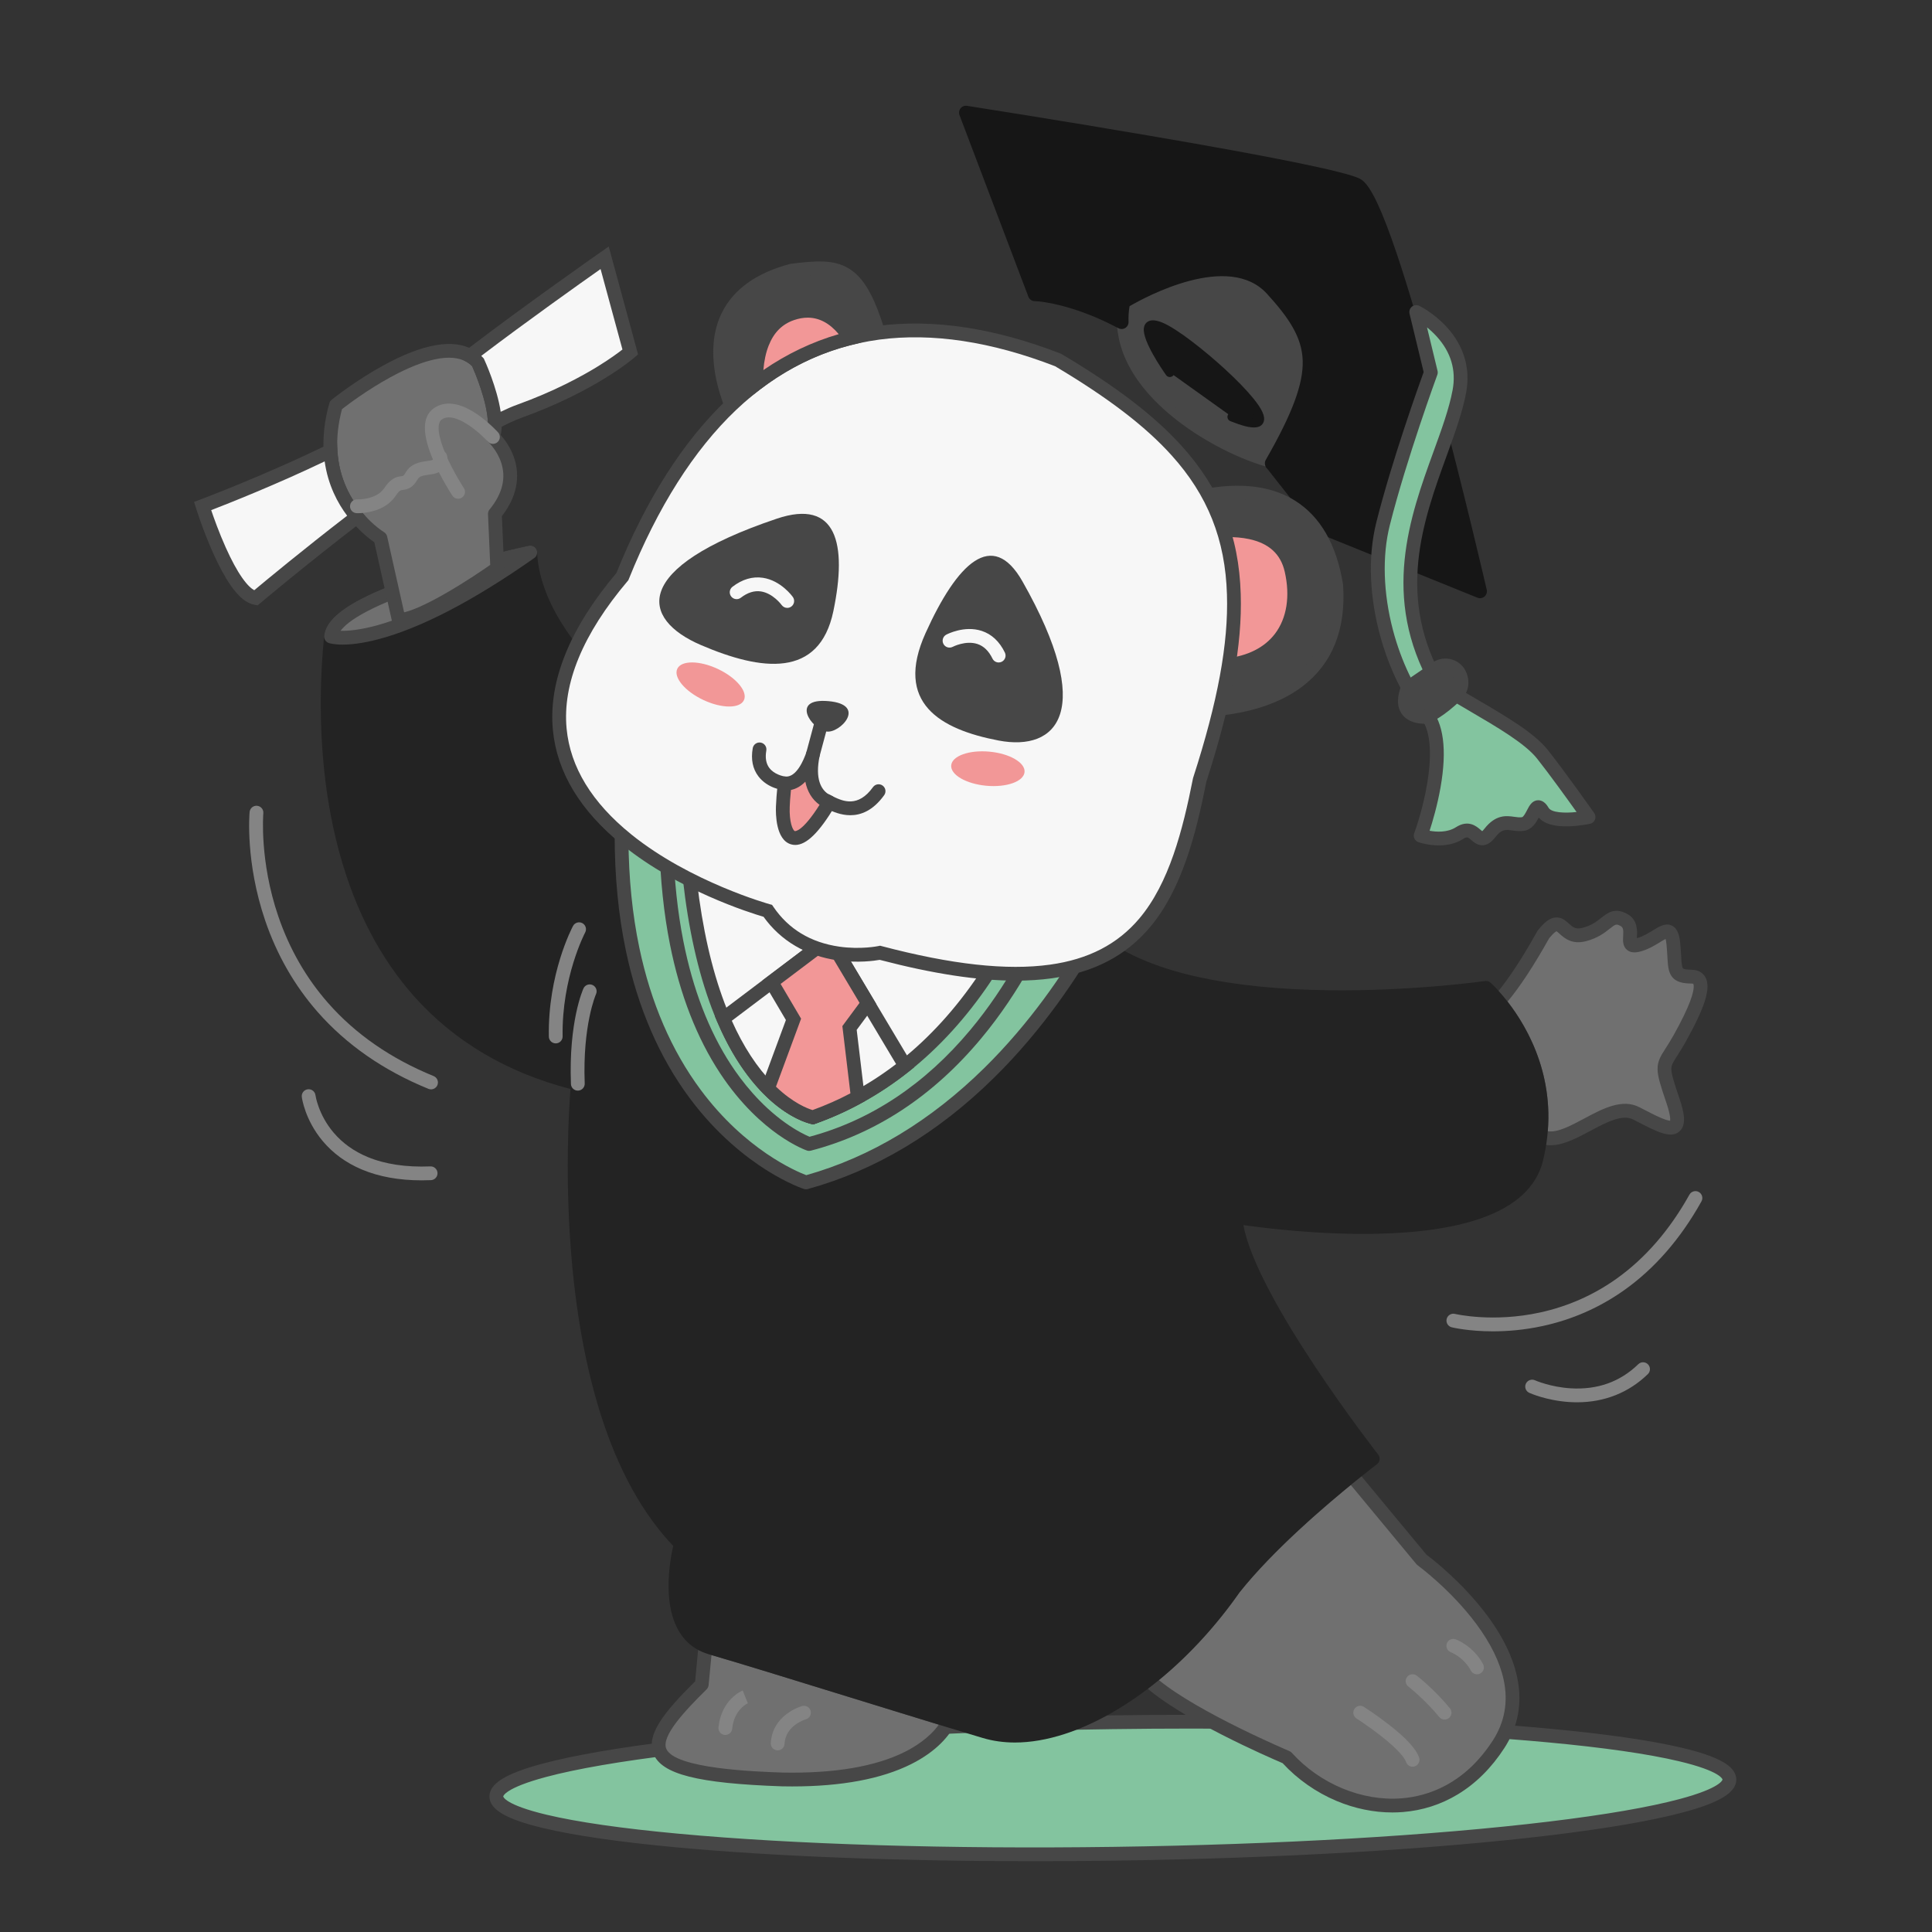 <svg xmlns="http://www.w3.org/2000/svg" width="3000" height="3000" fill="none" viewBox="0 0 3000 3000" id="happy-graduation"><rect x="0" y="0" width="3000" height="3000" fill="#333333" stroke="none"/><path fill="#83C49F" d="M1729.5 2878.49C2258.23 2871.16 2686.21 2819.51 2685.43 2763.12C2684.65 2706.73 2255.4 2666.96 1726.67 2674.29C1197.93 2681.62 769.946 2733.27 770.728 2789.65C771.509 2846.04 1200.76 2885.81 1729.5 2878.49Z"></path><path fill="#474747" d="M1604.22 2890.07C1395.58 2890.07 1202.62 2882.66 1051.12 2868.62C962.568 2860.42 892.889 2850.37 844.015 2838.77C786.194 2825.04 760.285 2809.94 760.006 2789.81C759.727 2769.68 785.208 2753.87 842.627 2738.54C891.161 2725.59 960.535 2713.62 1048.82 2702.96C1229.74 2681.13 1470.41 2667.15 1726.49 2663.61C1982.59 2660.06 2223.54 2667.37 2404.99 2684.18C2493.54 2692.39 2563.22 2702.43 2612.1 2714.04C2669.91 2727.76 2695.82 2742.87 2696.1 2762.99C2696.38 2783.12 2670.9 2798.93 2613.48 2814.26C2564.95 2827.22 2495.58 2839.19 2407.29 2849.84C2226.37 2871.67 1985.7 2885.65 1729.62 2889.2C1687.35 2889.78 1645.46 2890.07 1604.22 2890.07ZM1851.94 2684.13C1810.77 2684.13 1769 2684.42 1726.79 2685C1471.44 2688.54 1231.58 2702.46 1051.39 2724.2C964.093 2734.74 895.713 2746.52 848.146 2759.21C783.049 2776.59 781.399 2789.39 781.4 2789.51C781.402 2789.64 783.406 2802.39 848.96 2817.95C896.859 2829.33 965.54 2839.21 1053.09 2847.32C1233.82 2864.07 1473.98 2871.34 1729.32 2867.8C1984.67 2864.27 2224.54 2850.34 2404.73 2828.6C2492.02 2818.07 2560.4 2806.29 2607.97 2793.59C2673.06 2776.21 2674.71 2763.41 2674.71 2763.29C2674.71 2763.16 2672.71 2750.42 2607.15 2734.85C2559.25 2723.48 2490.57 2713.6 2403.02 2705.48C2252.17 2691.5 2059.88 2684.13 1851.94 2684.13L1851.94 2684.13Z"></path><path fill="#707070" d="M2327 2708.5C2239.14 2844.14 2080.25 2819.89 1997.95 2728.89C1997.95 2728.89 1841.48 2663.14 1782.86 2608.51C1830.92 2570.86 1876.85 2522.5 1916.08 2466.3C1969.14 2399.41 2053 2327.95 2098.93 2290.87L2207.62 2421.95C2207.62 2421.95 2414.86 2572.71 2327 2708.5Z"></path><path fill="#474747" d="M2162.08 2814.38C2133.12 2814.38 2103.48 2808.3 2075.43 2796.51C2043.71 2783.17 2014.78 2762.91 1991.63 2737.83C1971.65 2729.33 1831.79 2668.74 1775.56 2616.34C1773.28 2614.2 1772.04 2611.18 1772.17 2608.05C1772.3 2604.93 1773.8 2602.02 1776.26 2600.09C1824.46 2562.33 1869.78 2513.95 1907.3 2460.18C1907.43 2460 1907.56 2459.83 1907.7 2459.66C1961.68 2391.59 2046.47 2319.47 2092.21 2282.54C2096.77 2278.87 2103.43 2279.53 2107.17 2284.04L2215.02 2414.11C2223.04 2420.09 2270.32 2456.34 2308.83 2507.9C2365.17 2583.32 2374.56 2654.7 2335.99 2714.31L2335.98 2714.31C2316.02 2745.13 2291.65 2769.37 2263.55 2786.34C2237.51 2802.06 2208.83 2811.28 2178.31 2813.74C2172.93 2814.17 2167.52 2814.38 2162.08 2814.38L2162.08 2814.38ZM1799.54 2608.84C1862.02 2659.85 2000.62 2718.41 2002.09 2719.03C2003.54 2719.64 2004.83 2720.56 2005.88 2721.72C2049.78 2770.26 2115.21 2797.34 2176.59 2792.41C2216.69 2789.19 2273.77 2771 2318.02 2702.68C2336.43 2674.23 2342.14 2642.67 2335 2608.87C2329.11 2581.04 2314.63 2551.5 2291.95 2521.05C2252.6 2468.23 2201.83 2430.97 2201.32 2430.6C2200.6 2430.07 2199.95 2429.46 2199.38 2428.78L2097.46 2305.85C2051.11 2343.71 1974.32 2410.17 1924.66 2472.7C1888.6 2524.32 1845.53 2571.15 1799.54 2608.85L1799.54 2608.84Z"></path><path fill="#707070" d="M1474.06 2671.84C1459.36 2700.79 1404.59 2766.83 1214.89 2763.12C979.261 2754.99 989.958 2713.77 1089.66 2615.64C1092.23 2589.83 1094.08 2570.28 1095.37 2555.59C1097.93 2556.59 1100.64 2557.59 1103.5 2558.45C1175.1 2579.13 1354.1 2635.33 1474.06 2671.84L1474.06 2671.84Z"></path><path fill="#474747" d="M1230.06 2773.97C1225 2773.97 1219.88 2773.92 1214.68 2773.82C1214.63 2773.82 1214.58 2773.82 1214.52 2773.82C1083.11 2769.28 1027.04 2755.02 1014.54 2722.95C1003.35 2694.22 1029.72 2659.92 1079.4 2610.74C1081.74 2587.12 1083.48 2568.75 1084.71 2554.66C1085 2551.31 1086.86 2548.29 1089.72 2546.51C1092.57 2544.73 1096.1 2544.4 1099.24 2545.62C1101.21 2546.39 1103.81 2547.37 1106.51 2548.18C1150.92 2561.01 1234.72 2586.91 1323.44 2614.32C1376.54 2630.72 1431.45 2647.69 1477.17 2661.61C1480.19 2662.53 1482.66 2664.74 1483.9 2667.65C1485.14 2670.55 1485.03 2673.86 1483.6 2676.68C1474.85 2693.92 1455.83 2718.78 1414.9 2739.3C1368.94 2762.32 1306.81 2773.97 1230.06 2773.97V2773.97ZM1215.18 2752.43C1295.51 2753.99 1359.47 2743.14 1405.31 2720.17C1419.17 2713.22 1442.61 2699.22 1457.77 2678.06C1414.84 2664.95 1365.24 2649.62 1317.13 2634.76C1231.26 2608.23 1150 2583.12 1104.81 2569.97C1103.64 2582.74 1102.15 2598.18 1100.31 2616.7C1100.06 2619.19 1098.95 2621.51 1097.16 2623.26C1061.96 2657.91 1026.98 2695.93 1034.48 2715.18C1046.72 2746.6 1173.42 2750.99 1215.18 2752.43L1215.18 2752.43Z"></path><path fill="#707070" d="M2607.7 1613.36C2582.6 1657.86 2576.04 1645.45 2597.44 1708.21C2618.83 1771.11 2586.59 1752.43 2540.95 1728.89C2497.59 1706.36 2433.83 1784.81 2391.9 1764.12C2403.31 1663.85 2355.39 1589.4 2327 1555.02C2342.55 1537.76 2365.66 1506.53 2396.46 1451.19C2428.27 1411.11 2422.99 1460.6 2459.79 1451.19C2496.59 1441.77 2498.16 1415.95 2521.27 1428.36C2544.52 1440.63 2515.71 1476 2546.37 1466.59C2577.04 1457.32 2594.73 1426.37 2598.43 1466.02C2602.14 1505.67 2596.29 1516.23 2626.53 1516.51C2656.91 1516.8 2632.66 1568.71 2607.7 1613.36H2607.7Z"></path><path fill="#474747" d="M2407.62 1778.36C2400.62 1778.36 2393.78 1776.98 2387.17 1773.72C2383.12 1771.72 2380.76 1767.4 2381.27 1762.91C2392.18 1667.04 2346.78 1595.78 2318.75 1561.83C2315.38 1557.74 2315.51 1551.8 2319.05 1547.86C2332.6 1532.82 2355.41 1502.93 2387.12 1445.98C2387.4 1445.47 2387.72 1444.99 2388.08 1444.53C2398.58 1431.31 2406.75 1425.37 2415.4 1424.66C2424.78 1423.88 2431.05 1429.54 2436.07 1434.09C2442.12 1439.58 2446.5 1443.54 2457.14 1440.82C2471.31 1437.2 2479.3 1430.88 2486.34 1425.31C2496.17 1417.53 2507.31 1408.72 2526.33 1418.94C2543.28 1427.88 2542.32 1445.25 2541.81 1454.58C2541.77 1455.25 2541.73 1456.02 2541.69 1456.81C2542.16 1456.68 2542.67 1456.54 2543.23 1456.36C2551.87 1453.75 2559.6 1448.99 2566.43 1444.79C2576.71 1438.46 2586.42 1432.49 2596.27 1437.4C2605.73 1442.12 2608.05 1454.01 2609.08 1465.02C2609.75 1472.2 2610.11 1478.34 2610.43 1483.75C2610.95 1492.67 2611.45 1501.08 2613.14 1503.53C2613.49 1504.04 2615.51 1505.71 2626.63 1505.81C2639.53 1505.94 2645.47 1512.87 2647.86 1517C2657.26 1533.19 2648.33 1562.62 2617.04 1618.58C2617.03 1618.59 2617.03 1618.6 2617.02 1618.61C2612.09 1627.36 2607.85 1633.98 2604.44 1639.29C2597.41 1650.26 2595.19 1654.02 2595.27 1660.05C2595.37 1667.75 2599.14 1680.07 2607.56 1704.76C2614.71 1725.78 2619.67 1746.65 2607.7 1756.96C2594.27 1768.52 2573.11 1757.57 2541.09 1741L2536.05 1738.4C2519.02 1729.55 2493.98 1742.93 2469.76 1755.87C2448.98 1766.98 2427.67 1778.36 2407.62 1778.36L2407.62 1778.36ZM2403.38 1756.62C2418.58 1758.96 2438.63 1748.25 2459.67 1737C2488.78 1721.45 2518.88 1705.36 2545.88 1719.4L2550.92 1722C2561.87 1727.67 2572.21 1733.02 2580.53 1736.45C2587.92 1739.49 2591.69 1740.17 2593.41 1740.27C2593.73 1737.65 2593.58 1730.1 2587.31 1711.65C2578.29 1685.2 2574.02 1671.51 2573.87 1660.34C2573.71 1647.6 2578.77 1639.7 2586.43 1627.75C2589.69 1622.66 2593.74 1616.33 2598.38 1608.12C2610.86 1585.8 2619.41 1568.26 2624.53 1554.5C2632.65 1532.68 2629.37 1527.74 2629.31 1527.67C2629.3 1527.67 2628.6 1527.23 2626.43 1527.21C2614.44 1527.09 2602.41 1525.62 2595.54 1515.7C2590.44 1508.32 2589.9 1499.04 2589.07 1485C2588.77 1479.76 2588.42 1473.82 2587.78 1467.01C2587.36 1462.52 2586.8 1459.7 2586.32 1457.97C2583.85 1459.19 2580.39 1461.32 2577.64 1463.01C2570.1 1467.65 2560.72 1473.43 2549.47 1476.83C2543.1 1478.78 2533.78 1480.77 2526.8 1475.31C2519.55 1469.63 2520.04 1460.63 2520.44 1453.4C2520.99 1443.49 2520.49 1440.05 2516.27 1437.82C2509.75 1434.32 2508.72 1434.89 2499.61 1442.09C2491.76 1448.29 2481.01 1456.8 2462.44 1461.55C2440.65 1467.12 2428.79 1456.37 2421.7 1449.95C2420.22 1448.6 2418.04 1446.63 2416.95 1446.06C2416.01 1446.43 2412.52 1448.28 2405.37 1457.17C2382.14 1498.83 2360.01 1532.5 2340.92 1555.29C2370.23 1593.01 2411.08 1663.49 2403.38 1756.62L2403.38 1756.62Z"></path><path fill="#232323" d="M2391.9 1764.12C2390.62 1775.68 2388.48 1787.8 2385.48 1800.07C2345.83 1960.81 1918.36 1889.64 1918.36 1889.64C1925.92 2002.75 2131.59 2265.19 2131.59 2265.19C2131.59 2265.19 2118.9 2274.75 2098.93 2290.87C2053 2327.95 1969.14 2399.41 1916.08 2466.3C1876.85 2522.5 1830.92 2570.86 1782.86 2608.51C1695.28 2677.12 1601.14 2709.92 1529.25 2688.53C1513.14 2683.68 1494.45 2678.12 1474.06 2671.84C1354.1 2635.33 1175.1 2579.13 1103.49 2558.45C1100.64 2557.59 1097.93 2556.59 1095.36 2555.59C1022.34 2525.07 1057.14 2397.27 1057.14 2397.27C848.18 2185.6 897.246 1682.82 897.246 1682.82C453.8 1574.99 507.858 1054.95 513.991 988.339C519.981 921.73 823.362 857.829 823.362 857.829C827.498 971.508 946.74 1071.07 946.74 1071.07C957.009 1079.77 968.991 1088.33 982.113 1096.74C1000.09 1108.29 1020.62 1119.56 1042.88 1130.83C1049.58 1134.11 1056.43 1137.53 1063.41 1140.81C1221.17 1215.55 1457.51 1285.3 1603.42 1378.87C1614.69 1386 1625.39 1393.42 1635.52 1400.98C1653.63 1414.39 1669.89 1428.36 1683.58 1442.91C1687.58 1447.19 1691.86 1451.33 1696.28 1455.03C1858.59 1598.67 2307.46 1533.91 2307.46 1533.91C2307.46 1533.91 2315.59 1541.19 2327 1555.02C2355.39 1589.4 2403.31 1663.85 2391.9 1764.12L2391.9 1764.12Z"></path><path fill="#232323" d="M1576 2705.77C1558.49 2705.77 1541.86 2703.44 1526.2 2698.78L1514.97 2695.41C1501.75 2691.44 1486.77 2686.95 1470.91 2682.06C1425.17 2668.14 1370.25 2651.17 1317.13 2634.76C1228.47 2607.37 1144.73 2581.49 1100.53 2568.72C1100.49 2568.71 1100.46 2568.7 1100.42 2568.69C1096.98 2567.66 1093.84 2566.48 1091.49 2565.56C1091.4 2565.53 1091.32 2565.5 1091.24 2565.46C1057.14 2551.21 1038.78 2516.51 1038.17 2465.11C1037.84 2437.14 1042.78 2411.7 1045.34 2400.48C998.449 2351.33 960.947 2283.79 933.821 2199.62C911.651 2130.84 896.296 2050.77 888.181 1961.64C876.522 1833.59 883.366 1722.86 885.829 1690.98C787.113 1665.38 705.642 1617.2 643.558 1547.69C591.417 1489.32 552.627 1415.6 528.265 1328.59C510.197 1264.06 500.138 1192.77 498.368 1116.7C496.954 1055.94 501.258 1009.73 503.096 990L503.341 987.359C505.076 968.067 523.574 949.419 559.891 930.373C586.354 916.495 622.623 902.208 667.69 887.91C743.911 863.727 820.396 847.523 821.16 847.363C824.247 846.712 827.466 847.459 829.952 849.403C832.439 851.346 833.94 854.288 834.055 857.443C835.174 888.205 846.617 937.937 894.778 1000.16C924.061 1038 953.31 1062.62 953.603 1062.86C963.061 1070.87 974.259 1079 987.891 1087.74C1003.95 1098.06 1023.5 1109.02 1047.65 1121.26C1049.34 1122.09 1051.04 1122.92 1052.74 1123.76C1057.71 1126.2 1062.84 1128.73 1067.96 1131.13C1126.98 1159.1 1196.28 1186.05 1269.64 1214.59C1391.38 1261.94 1517.27 1310.91 1609.2 1369.87C1620.17 1376.81 1631.2 1384.41 1641.92 1392.41C1661.2 1406.68 1677.86 1421.22 1691.38 1435.58C1695.33 1439.81 1699.28 1443.59 1703.16 1446.84C1703.23 1446.9 1703.3 1446.96 1703.37 1447.03C1738.99 1478.54 1792.49 1502.24 1862.39 1517.47C1919.08 1529.82 1986.44 1536.61 2062.6 1537.64C2192.79 1539.4 2304.82 1523.49 2305.94 1523.33C2309.07 1522.88 2312.24 1523.83 2314.6 1525.94C2314.95 1526.26 2323.47 1533.92 2335.26 1548.22C2365.45 1584.78 2414.34 1661.61 2402.53 1765.33C2401.18 1777.54 2398.94 1790.08 2395.88 1802.61C2385.91 1843.03 2353.41 1873.09 2299.29 1891.98C2257.84 1906.45 2203.33 1914.47 2137.27 1915.83C2049.41 1917.64 1963.7 1907.01 1930.75 1902.32C1951.76 2017.29 2138.06 2256.1 2140.02 2258.6C2141.79 2260.86 2142.58 2263.74 2142.2 2266.58C2141.83 2269.43 2140.33 2272.01 2138.03 2273.74C2137.91 2273.83 2125.22 2283.39 2105.65 2299.19C2060.67 2335.52 1977.38 2406.33 1924.66 2472.7C1885.97 2528.07 1839.22 2577.95 1789.46 2616.93C1744.7 2651.99 1697.68 2678.1 1653.48 2692.45C1626.12 2701.32 1600.21 2705.77 1576.01 2705.77H1576ZM1106.52 2548.19C1150.93 2561.01 1234.73 2586.91 1323.44 2614.32C1376.54 2630.72 1431.45 2647.69 1477.17 2661.61C1492.99 2666.47 1507.94 2670.96 1521.12 2674.92L1532.34 2678.28C1565.36 2688.11 1603.91 2686.03 1646.87 2672.1C1688.72 2658.52 1733.46 2633.62 1776.26 2600.09C1824.46 2562.33 1869.78 2513.95 1907.3 2460.18C1907.43 2460.01 1907.56 2459.83 1907.7 2459.66C1961.68 2391.59 2046.47 2319.48 2092.21 2282.54C2102.52 2274.23 2110.85 2267.68 2116.56 2263.25C2080.47 2216.25 1914.69 1995.1 1907.69 1890.35C1907.47 1887.09 1908.75 1883.91 1911.18 1881.71C1913.6 1879.52 1916.89 1878.55 1920.12 1879.09C1921.11 1879.25 2014.87 1894.64 2116.97 1894.64C2123.65 1894.64 2130.36 1894.57 2137.09 1894.43C2314.96 1890.72 2364.69 1839.68 2375.1 1797.5C2377.94 1785.88 2380.01 1774.24 2381.27 1762.94C2381.27 1762.93 2381.27 1762.92 2381.27 1762.91C2392.18 1667.05 2346.79 1595.78 2318.75 1561.83C2312.36 1554.08 2307.03 1548.47 2303.77 1545.21C2280.02 1548.32 2178.41 1560.58 2062.6 1559.03C1984.95 1558 1916.1 1551.06 1857.98 1538.41C1784.46 1522.41 1727.71 1497.08 1689.3 1463.14C1684.79 1459.36 1680.24 1455.01 1675.77 1450.21C1663.14 1436.8 1647.45 1423.12 1629.15 1409.58C1618.84 1401.88 1608.27 1394.6 1597.7 1387.91C1507.52 1330.08 1382.64 1281.5 1261.89 1234.53C1188.16 1205.85 1118.51 1178.76 1058.84 1150.48C1053.57 1148.01 1048.35 1145.44 1043.29 1142.95C1041.58 1142.11 1039.87 1141.27 1038.18 1140.44C1038.13 1140.42 1038.09 1140.4 1038.05 1140.38C1013.2 1127.79 993.013 1116.46 976.331 1105.74C961.904 1096.49 949.96 1087.82 939.828 1079.23C938.634 1078.23 908.836 1053.19 878.153 1013.64C851.503 979.277 819.68 927.577 813.593 870.94C789.275 876.429 731.544 890.091 674.026 908.347C630.185 922.263 595.111 936.057 569.779 949.348C553.498 957.89 525.985 974.439 524.649 989.299L524.4 991.985C522.597 1011.35 518.374 1056.69 519.759 1116.2C521.488 1190.49 531.282 1260.01 548.87 1322.82C572.344 1406.66 609.571 1477.52 659.517 1533.44C720.513 1601.73 801.348 1648.49 899.778 1672.43C904.953 1673.69 908.414 1678.56 907.898 1683.86C907.776 1685.11 895.879 1810.6 909.524 1960.06C917.511 2047.55 932.558 2126.01 954.246 2193.24C981.133 2276.59 1018.31 2342.71 1064.76 2389.76C1067.44 2392.47 1068.47 2396.4 1067.47 2400.08C1067.15 2401.26 1036.05 2519.03 1099.37 2545.67C1101.33 2546.43 1103.88 2547.39 1106.53 2548.19L1106.52 2548.19Z"></path><path fill="#83C49F" d="M1696.28 1455.04C1628.96 1573.14 1484.9 1771.82 1251.55 1836.01C1251.55 1836.01 882.698 1716.62 982.114 1096.74C1152.85 1206.28 1544.23 1295 1683.58 1442.91C1687.58 1447.19 1691.86 1451.33 1696.28 1455.04H1696.28Z"></path><path fill="#474747" d="M1251.55 1846.71C1250.44 1846.71 1249.32 1846.53 1248.25 1846.19C1247.26 1845.87 1223.53 1838.07 1189.75 1816.71C1158.85 1797.18 1113.16 1761.98 1070.97 1705.21C1023.71 1641.64 990.347 1564.51 971.802 1475.96C948.752 1365.89 948.668 1237.74 971.552 1095.05C972.123 1091.48 974.452 1088.45 977.746 1086.98C981.041 1085.5 984.855 1085.79 987.892 1087.74C1056 1131.44 1159.92 1171.87 1269.95 1214.68C1435.5 1279.09 1606.69 1345.69 1691.37 1435.58C1695.33 1439.81 1699.28 1443.59 1703.15 1446.84C1707.12 1450.16 1708.13 1455.84 1705.57 1460.33C1673.78 1516.11 1619.88 1598.34 1543.68 1673.36C1456.33 1759.36 1359 1817.55 1254.39 1846.32C1253.46 1846.58 1252.5 1846.71 1251.55 1846.71L1251.55 1846.71ZM990.214 1114.33C970.241 1248.04 971.084 1368.16 992.742 1471.57C1010.65 1557.07 1042.74 1631.39 1088.14 1692.45C1157.2 1785.36 1236.04 1818.76 1251.96 1824.79C1351.78 1796.69 1444.86 1740.62 1528.67 1658.12C1599.8 1588.09 1651.11 1511.52 1682.68 1457.21C1680.37 1455.01 1678.06 1452.67 1675.77 1450.21C1639.56 1411.78 1581.98 1373.76 1499.78 1334C1426.41 1298.51 1342.93 1266.03 1262.19 1234.62C1158.26 1194.18 1059.73 1155.85 990.215 1114.33H990.214Z"></path><path fill="#83C49F" d="M1635.52 1400.98C1593.44 1506.1 1482.61 1717.48 1256.4 1776.39C1256.4 1776.39 982.684 1682.82 1042.88 1130.83C1049.58 1134.11 1056.43 1137.54 1063.41 1140.82C1221.17 1215.56 1457.51 1285.3 1603.42 1378.87C1614.69 1386 1625.39 1393.42 1635.52 1400.98Z"></path><path fill="#474747" d="M1256.4 1787.09C1255.23 1787.09 1254.06 1786.89 1252.94 1786.51C1252.18 1786.25 1234.09 1779.96 1208.41 1761.89C1185.1 1745.49 1150.52 1715.62 1118.13 1666.49C1082.01 1611.69 1055.84 1544.46 1040.35 1466.66C1021.12 1370.04 1018.39 1256.66 1032.24 1129.67C1032.62 1126.21 1034.66 1123.14 1037.71 1121.46C1040.77 1119.78 1044.45 1119.69 1047.58 1121.22C1049.29 1122.06 1051.01 1122.91 1052.74 1123.76C1057.7 1126.2 1062.84 1128.73 1067.96 1131.13C1126.98 1159.09 1196.28 1186.05 1269.64 1214.59C1391.38 1261.94 1517.26 1310.91 1609.2 1369.87C1620.17 1376.81 1631.2 1384.41 1641.92 1392.41C1645.8 1395.31 1647.25 1400.45 1645.45 1404.95C1623.87 1458.87 1585.14 1538.71 1523.22 1612.87C1448.82 1701.98 1359.95 1760.48 1259.09 1786.74C1258.21 1786.97 1257.3 1787.09 1256.4 1787.09V1787.09ZM1051.93 1147.18C1040.2 1265.19 1043.26 1370.69 1061.04 1460.98C1075.8 1535.93 1100.66 1600.58 1134.95 1653.13C1151.73 1678.84 1180.01 1715.38 1219.47 1743.5C1237.4 1756.28 1251.32 1762.75 1257.04 1765.15C1352.13 1739.62 1436.14 1683.78 1506.8 1599.16C1564.05 1530.58 1600.94 1456.87 1622.47 1404.67C1614.3 1398.78 1606 1393.16 1597.7 1387.91C1507.51 1330.07 1382.64 1281.5 1261.88 1234.53C1188.15 1205.85 1118.51 1178.76 1058.83 1150.48C1056.52 1149.4 1054.21 1148.29 1051.93 1147.18Z"></path><path fill="#F7F7F7" d="M1603.42 1378.87C1567.05 1466.45 1505.58 1575.13 1405.45 1654.87C1364.51 1687.53 1317.16 1715.34 1262.25 1734.88C1262.25 1734.88 1181.94 1719.62 1123.18 1581.55C1085.81 1493.69 1057.14 1356.05 1063.42 1140.82C1221.17 1215.56 1457.51 1285.3 1603.43 1378.87H1603.42Z"></path><path fill="#474747" d="M1263.1 1745.93L1260.25 1745.39C1256.74 1744.73 1173.64 1727.43 1113.33 1585.74C1067.63 1478.29 1047.24 1328.49 1052.72 1140.5L1053.2 1124.14L1067.99 1131.15C1126.98 1159.09 1196.28 1186.05 1269.64 1214.59C1391.38 1261.94 1517.26 1310.91 1609.2 1369.87L1616.74 1374.7L1613.3 1382.97C1591.78 1434.79 1566.19 1482.84 1537.21 1525.79C1500.65 1580.01 1458.56 1626.25 1412.11 1663.23C1367.58 1698.77 1318.36 1726.27 1265.83 1744.96L1263.1 1745.93ZM1073.7 1157.41C1069.91 1334.64 1089.85 1475.87 1133.02 1577.37C1149.05 1615.03 1177.15 1666.97 1219.94 1700.48C1239.86 1716.08 1255.75 1721.9 1261.74 1723.7C1310.87 1705.83 1356.96 1679.87 1398.78 1646.5C1443.53 1610.87 1484.13 1566.24 1519.48 1513.83C1546.1 1474.35 1569.82 1430.4 1590.05 1383.07C1500.57 1327.38 1379.28 1280.2 1261.89 1234.53C1194.19 1208.2 1129.95 1183.21 1073.7 1157.41L1073.7 1157.41Z"></path><path fill="#F7F7F7" d="M1405.45 1654.86C1382.91 1672.84 1358.52 1689.24 1331.99 1703.65C1310.31 1715.63 1287.06 1726.04 1262.25 1734.88C1262.25 1734.88 1230.58 1728.89 1192.5 1690.1C1169.96 1667.27 1145 1632.9 1123.18 1581.55L1198.06 1525.07L1287.63 1457.46L1347.54 1557.87L1405.45 1654.86L1405.45 1654.86Z"></path><path fill="#474747" d="M1263.1 1745.93L1260.26 1745.39C1258.83 1745.12 1224.84 1738.31 1184.86 1697.59C1156.92 1669.29 1132.85 1631.65 1113.33 1585.73L1110.06 1578.04L1290.71 1441.74L1419.42 1657.4L1412.12 1663.23C1388.44 1682.11 1363.19 1698.88 1337.1 1713.05C1315.08 1725.21 1291.08 1735.96 1265.83 1744.96L1263.1 1745.93L1263.1 1745.93ZM1136.35 1585.01C1154.17 1624.96 1175.6 1657.75 1200.11 1682.58C1229.01 1712.02 1253.89 1721.33 1261.74 1723.7C1284.76 1715.32 1306.65 1705.43 1326.82 1694.28C1349.2 1682.13 1370.88 1668.02 1391.43 1652.25L1338.35 1563.36L1284.56 1473.19L1204.5 1533.61L1136.35 1585.01L1136.35 1585.01Z"></path><path fill="#F29797" d="M1319.16 1596.24L1331.99 1703.65C1310.31 1715.63 1287.06 1726.04 1262.25 1734.88C1262.25 1734.88 1230.58 1728.89 1192.5 1690.1L1232.15 1582.84L1198.06 1525.07L1287.63 1457.46L1347.54 1557.88L1319.16 1596.24Z"></path><path fill="#474747" d="M1263.1 1745.93L1260.26 1745.39C1258.83 1745.12 1224.84 1738.31 1184.86 1697.59L1180.11 1692.75L1220.35 1583.89L1184 1522.28L1290.71 1441.74L1360.38 1558.51L1330.28 1599.19L1343.47 1709.53L1337.17 1713.01C1315.08 1725.21 1291.08 1735.96 1265.84 1744.96L1263.1 1745.93ZM1204.92 1687.34C1231.73 1713.04 1254.33 1721.47 1261.74 1723.7C1282.38 1716.19 1302.11 1707.46 1320.51 1697.7L1308.03 1593.3L1334.7 1557.24L1284.56 1473.19L1212.12 1527.85L1243.94 1581.78L1204.92 1687.34L1204.92 1687.34Z"></path><path fill="#161616" d="M1974.77 719.418L2053.29 819.046L2298.17 918.189C2298.17 918.189 2158.57 312.364 2106.44 286.9C2054.31 261.436 1499.9 174.898 1499.9 174.898L1606.85 456.93C1606.85 456.93 1795.16 460.361 1974.77 719.417L1974.77 719.418Z"></path><path fill="#161616" d="M2298.17 928.887C2296.82 928.887 2295.46 928.63 2294.16 928.105L2049.28 828.962C2047.55 828.264 2046.04 827.129 2044.89 825.669L1966.37 726.041C1966.23 725.869 1966.1 725.693 1965.98 725.514C1925.77 667.52 1881.83 617.871 1835.37 577.946C1798.29 546.075 1759.53 520.294 1720.17 501.317C1666.6 475.489 1622.48 467.986 1606.64 467.627C1602.28 467.528 1598.4 464.798 1596.85 460.725L1489.9 178.693C1488.55 175.131 1489.19 171.119 1491.59 168.16C1493.99 165.202 1497.79 163.744 1501.55 164.33C1502.94 164.547 1641.89 186.261 1785.42 210.807C1979.01 243.914 2088.6 266.282 2111.13 277.289C2117.08 280.195 2125.67 287.318 2139.35 316.84C2147.86 335.201 2157.67 360.776 2168.52 392.856C2186.66 446.49 2208.08 519.322 2232.19 609.327C2273.18 762.377 2308.25 914.271 2308.6 915.787C2309.49 919.675 2308.15 923.738 2305.12 926.328C2303.15 928.009 2300.68 928.887 2298.17 928.887ZM2059.94 810.196L2283.06 900.531C2272.19 854.309 2243.72 735.083 2211.59 615.108C2187.62 525.615 2166.35 453.254 2148.36 400.034C2137.76 368.668 2128.24 343.785 2120.05 326.076C2107.92 299.842 2101.99 296.637 2101.74 296.513C2061.71 276.961 1681.86 214.369 1516.43 188.319L1614.43 446.73C1630.68 448.292 1672.38 454.752 1728.07 481.377C1769.28 501.08 1809.79 527.866 1848.47 560.99C1896.54 602.166 1941.93 653.328 1983.37 713.052L2059.94 810.195L2059.94 810.196Z"></path><path fill="#474747" d="M1744.28 468.803C1744.28 468.803 1902.95 369.375 1975.41 449.148C2047.88 528.921 2058.12 574.179 1974.77 719.417C1898.39 700.732 1716.83 603.915 1744.28 468.802V468.803Z"></path><path fill="#474747" d="M1978.28 727.62L1973.07 726.345C1932.05 716.31 1867.57 686.716 1815.99 643.223C1771.42 605.645 1721.59 544.636 1737.29 467.383L1737.9 464.384L1740.49 462.759C1742.14 461.723 1781.52 437.228 1830.59 422.239C1859.73 413.336 1886.2 409.708 1909.26 411.452C1938.86 413.692 1962.9 424.761 1980.69 444.351C2016.75 484.049 2039.36 517.162 2040.65 559.515C2041.87 599.602 2024.57 646.957 1980.95 722.966L1978.28 727.618L1978.28 727.62ZM1750.68 473.269C1738.31 542.257 1784.17 597.737 1825.18 632.318C1872.55 672.255 1932.76 700.577 1971.28 711.143C2011.49 640.398 2027.5 596.368 2026.39 559.95C2025.24 521.977 2004.01 491.236 1970.13 453.943C1907.36 384.836 1771.27 461.105 1750.68 473.269Z"></path><path fill="#161616" d="M1974.76 730.1C1972.95 730.1 1971.12 729.642 1969.45 728.68C1964.32 725.741 1962.55 719.203 1965.49 714.078C2006.77 642.108 2023.92 596.029 2022.83 560.002C2021.7 523.097 2000.81 492.959 1967.46 456.293C1907.98 390.748 1778.31 461.304 1753.95 475.471C1752.59 483.75 1752.07 491.898 1752.41 499.756C1752.67 505.659 1748.09 510.65 1742.19 510.904C1736.28 511.165 1731.29 506.58 1731.04 500.677C1730.56 489.653 1731.49 478.21 1733.81 466.669C1734.38 463.784 1736.12 461.264 1738.62 459.703C1740.29 458.658 1780.07 433.934 1829.59 418.814C1859.15 409.784 1886.06 406.104 1909.56 407.878C1940.09 410.183 1964.9 421.631 1983.3 441.905C2019.92 482.172 2042.89 515.869 2044.21 559.352C2045.45 600.155 2028.02 648.066 1984.05 724.723C1982.07 728.17 1978.47 730.099 1974.76 730.099L1974.76 730.1Z"></path><path fill="#161616" d="M1783.23 510.658C1795.85 538.668 1834.41 602.373 1937.38 655.346C1937.38 655.346 1937.49 655.279 1937.55 655.384C2009.28 671.496 1849.86 527.534 1802.73 507.754C1789.25 502.098 1783.8 504.404 1783.23 510.658Z"></path><path fill="#83C49F" d="M2199.12 484.514C2199.12 484.514 2281.62 524.404 2266.12 607.596C2244.66 722.805 2128.9 879.683 2232.22 1061.5C2290.19 1098.94 2366.86 1135.5 2395.2 1171.37C2423.54 1207.23 2466.75 1268.7 2466.75 1268.7C2466.75 1268.7 2408.47 1281.57 2395.51 1259.89C2382.56 1238.2 2382.37 1276.97 2364.81 1279.53C2347.26 1282.09 2333.11 1268.27 2313.4 1293.5C2293.68 1318.74 2292.25 1277.05 2266.51 1293.53C2240.77 1310 2205.98 1297.55 2205.98 1297.55C2205.98 1297.55 2258.02 1156.98 2212.54 1105.63C2167.05 1054.27 2120 922.874 2147.67 813.113C2174.24 707.693 2221.81 578.352 2221.81 578.352L2199.12 484.514Z"></path><path fill="#474747" d="M2234.2 1312.75C2217.02 1312.75 2203.33 1307.97 2202.38 1307.62C2199.69 1306.66 2197.49 1304.66 2196.28 1302.07C2195.08 1299.48 2194.96 1296.52 2195.95 1293.84C2209.79 1256.4 2238.31 1150.86 2204.53 1112.72C2157.72 1059.87 2108.32 925.44 2137.29 810.499C2161.44 714.721 2203.29 598.018 2210.65 577.728L2188.72 487.031C2187.74 483.01 2189.18 478.788 2192.4 476.191C2195.62 473.593 2200.04 473.084 2203.77 474.886C2204.69 475.33 2226.47 485.998 2246.31 507.629C2273.13 536.859 2283.61 572.105 2276.64 609.557C2270.95 640.102 2258.91 673.229 2246.17 708.3C2228.37 757.299 2208.2 812.835 2202.34 871.266C2195.77 936.748 2208.17 996.531 2240.23 1053.94C2256.84 1064.57 2275.21 1075.31 2293 1085.71C2339.03 1112.63 2382.5 1138.04 2403.59 1164.74C2431.79 1200.42 2475.07 1261.93 2475.5 1262.55C2477.56 1265.48 2478.02 1269.24 2476.72 1272.57C2475.43 1275.91 2472.55 1278.37 2469.06 1279.15C2468.42 1279.29 2453.32 1282.59 2436.32 1283.12C2413.66 1283.83 2397.88 1279.26 2389.33 1269.5C2385.13 1277.54 2378.79 1288.31 2366.36 1290.12C2359.62 1291.1 2353.62 1290.27 2348.33 1289.53C2337.72 1288.04 2331.88 1287.22 2321.83 1300.09C2317.99 1305 2311.91 1311.62 2303.36 1312.45C2294.93 1313.28 2289.08 1308.24 2284.82 1304.55C2279.43 1299.89 2278.15 1298.79 2272.28 1302.54C2259.99 1310.4 2246.24 1312.75 2234.2 1312.75L2234.2 1312.75ZM2219.87 1290.02C2230.53 1291.95 2247.47 1293.01 2260.74 1284.52C2280.05 1272.16 2292.72 1283.1 2298.81 1288.36C2299.62 1289.06 2300.7 1290 2301.55 1290.64C2302.27 1290.04 2303.4 1288.92 2304.96 1286.92C2322.61 1264.32 2339.19 1266.64 2351.3 1268.33C2355.73 1268.95 2359.56 1269.49 2363.27 1268.95C2365.73 1268.59 2369.3 1261.67 2371.21 1257.96C2374.67 1251.26 2378.96 1242.92 2388.15 1242.64C2397.49 1242.32 2402.72 1251.11 2404.69 1254.4C2409.17 1261.9 2429.33 1262.92 2448.09 1260.88C2433.67 1240.64 2406.46 1202.88 2386.8 1178C2368.21 1154.47 2324.49 1128.91 2282.2 1104.18C2263.42 1093.2 2244 1081.84 2226.41 1070.49C2224.97 1069.55 2223.77 1068.28 2222.92 1066.79C2143.78 927.513 2189.4 801.914 2226.06 700.993C2238.5 666.773 2250.24 634.451 2255.6 605.637C2261.34 574.843 2253.06 546.903 2231 522.592C2225.98 517.055 2220.76 512.321 2215.9 508.394L2232.21 575.838C2232.71 577.897 2232.58 580.057 2231.85 582.045C2231.38 583.334 2184.17 712.083 2158.04 815.728C2146.07 863.225 2147.83 921.047 2163.01 978.542C2175.78 1026.9 2197.83 1072.88 2220.54 1098.54C2241.68 1122.4 2247.16 1164.17 2236.85 1222.7C2231.86 1251.02 2224.38 1276.17 2219.87 1290.02Z"></path><path fill="#474747" d="M2230.67 1037.58C2243.65 1028.74 2261.7 1034.17 2267.24 1048.87C2270.82 1058.36 2270.9 1069.32 2260.95 1079.25C2236.64 1103.48 2215.25 1113 2215.25 1113C2215.25 1113 2166.8 1117.76 2185.97 1068.04L2230.67 1037.58Z"></path><path fill="#474747" d="M2211.79 1123.84C2203.67 1123.84 2187.03 1122.16 2177.36 1109.45C2169.07 1098.55 2168.61 1083.33 2175.99 1064.19C2176.77 1062.16 2178.15 1060.42 2179.95 1059.19L2224.64 1028.74C2233.65 1022.61 2244.78 1020.98 2255.18 1024.27C2265.44 1027.51 2273.48 1035.1 2277.25 1045.1C2283.08 1060.57 2279.97 1075.39 2268.5 1086.82C2243.08 1112.16 2220.54 1122.35 2219.6 1122.78C2218.55 1123.24 2217.43 1123.54 2216.29 1123.65C2215.7 1123.71 2214.08 1123.84 2211.79 1123.84L2211.79 1123.84ZM2194.85 1074.93C2191.49 1084.83 2191.31 1092.4 2194.36 1096.46C2198.22 1101.59 2207.68 1102.51 2212.51 1102.43C2217.7 1099.78 2234.67 1090.33 2253.39 1071.67C2258.93 1066.16 2260.11 1060.29 2257.23 1052.65C2255.79 1048.83 2252.7 1045.92 2248.74 1044.67C2244.63 1043.37 2240.24 1044.01 2236.69 1046.42L2194.85 1074.93Z"></path><path fill="#161616" d="M1913.1 647.32C1923 651.292 1931.04 653.955 1937.38 655.348C1937.38 655.348 1937.49 655.281 1937.55 655.386C2009.28 671.498 1849.86 527.536 1802.73 507.756C1789.25 502.099 1783.8 504.406 1783.23 510.659C1781.28 528.553 1816.52 578.326 1816.52 578.326"></path><path fill="#161616" d="M1947.02 663.738C1944.55 663.738 1941.81 663.464 1938.79 662.914L1938.74 662.947L1936.64 662.487C1936.44 662.444 1936.24 662.4 1936.04 662.355L1935.85 662.313C1935.55 662.247 1935.25 662.178 1934.94 662.107L1933.12 661.665C1926.9 660.091 1919.45 657.55 1910.44 653.939C1906.79 652.473 1905.01 648.321 1906.48 644.666C1907.94 641.01 1912.1 639.236 1915.75 640.7C1924.96 644.391 1932.56 646.932 1938.37 648.259C1938.8 648.315 1939.24 648.411 1939.66 648.546C1944.65 649.623 1947.31 649.583 1948.58 649.418C1948.11 647.085 1945.67 640.271 1933.26 625.414C1922.84 612.934 1908.01 597.842 1890.37 581.769C1855.6 550.085 1817.58 521.723 1799.97 514.331C1794.42 512.002 1791.54 511.668 1790.3 511.664C1789.46 522.382 1808.46 554.59 1822.34 574.205C1824.61 577.42 1823.85 581.871 1820.64 584.146C1817.42 586.422 1812.97 585.66 1810.7 582.446C1804.56 573.776 1774.08 529.575 1776.14 509.951C1776.57 505.314 1778.78 501.578 1782.35 499.427C1787.67 496.231 1795.02 496.786 1805.49 501.178C1828.41 510.797 1871.36 544.987 1901.57 572.683C1919.93 589.508 1935.22 605.244 1945.8 618.189C1959.79 635.317 1964.88 646.548 1962.31 654.604C1960.37 660.683 1955.24 663.736 1947.02 663.736V663.738Z"></path><path fill="#474747" d="M1882.55 1101.54C1887.33 1078.22 1890.73 1055.71 1892.56 1033.96C1898.52 960.474 1887.14 893.236 1859.77 827.945C1859.61 827.672 1859.55 827.89 1859.55 827.89C1853.09 811.432 1844.99 795.023 1836.19 778.666C1913.11 755.634 2047.5 741.43 2074.84 908.789C2084.71 1053.88 1973.44 1094.57 1882.55 1101.54Z"></path><path fill="#474747" d="M1882.55 1112.24C1879.5 1112.24 1876.57 1110.93 1874.53 1108.62 1872.31 1106.1 1871.4 1102.69 1872.07 1099.4 1876.86 1076 1880.17 1053.68 1881.9 1033.06 1887.55 963.371 1877.31 898.145 1850.59 833.74 1850.2 833.137 1849.87 832.489 1849.59 831.8 1843.99 817.52 1836.73 802.247 1826.77 783.735 1825.25 780.904 1825.08 777.538 1826.31 774.568 1827.54 771.598 1830.04 769.339 1833.12 768.417 1883.53 753.323 1955.3 742.633 2010.94 777.435 2050.32 802.064 2075.37 845.678 2085.4 907.062 2085.45 907.393 2085.49 907.727 2085.51 908.062 2090.2 976.985 2069.17 1029.93 2023 1065.44 1979.96 1098.54 1923.31 1109.14 1883.37 1112.21 1883.1 1112.23 1882.82 1112.24 1882.55 1112.24L1882.55 1112.24zM1868.82 822.248C1868.87 822.325 1868.92 822.403 1868.97 822.482 1869.22 822.908 1869.44 823.352 1869.63 823.808 1898.22 891.984 1909.21 961.007 1903.23 1034.82 1901.78 1052.08 1899.28 1070.42 1895.78 1089.53 1954.45 1082.77 1990.05 1063.79 2009.96 1048.48 2049.99 1017.69 2068.24 971.107 2064.21 910.017 2055.16 855.234 2033.43 816.735 1999.6 795.576 1974.01 779.572 1927.94 765.383 1851.82 785.383 1858.77 798.903 1864.28 810.86 1868.82 822.249L1868.82 822.248zM1869.88 830.689C1869.88 830.689 1869.88 830.69 1869.88 830.691 1869.88 830.691 1869.88 830.69 1869.88 830.689zM1869.88 830.663C1869.88 830.663 1869.88 830.666 1869.88 830.668 1869.88 830.666 1869.88 830.665 1869.88 830.663zM1869.89 830.637C1869.89 830.637 1869.89 830.642 1869.89 830.645 1869.89 830.643 1869.89 830.64 1869.89 830.637zM1869.91 830.585C1869.91 830.585 1869.9 830.593 1869.9 830.596 1869.9 830.593 1869.9 830.588 1869.91 830.585zM1869.91 830.558C1869.91 830.558 1869.91 830.567 1869.91 830.572 1869.91 830.568 1869.91 830.563 1869.91 830.558zM1869.92 830.531C1869.92 830.536 1869.92 830.542 1869.92 830.547 1869.92 830.542 1869.92 830.536 1869.92 830.531zM1363.82 516.745C1348.75 518.709 1334.16 521.506 1320.23 525.138 1264.17 538.999 1215.74 564.198 1174.01 596.093 1160.49 606.344 1147.62 617.429 1135.41 629.02 1112.96 571.696 1088.74 457.468 1229.58 420.179 1303.28 411.166 1331.7 412.342 1363.82 516.745z"></path><path fill="#474747" d="M1135.41 639.718C1134.63 639.718 1133.85 639.634 1133.08 639.462C1129.61 638.688 1126.74 636.236 1125.45 632.921C1116.21 609.325 1110.47 586.369 1108.38 564.691C1105.46 534.387 1109.87 507.425 1121.46 484.555C1139.66 448.671 1175.12 423.533 1226.85 409.839C1227.32 409.714 1227.8 409.621 1228.28 409.562C1267.2 404.802 1294.45 402.732 1317.8 416.763C1340.85 430.613 1357.15 458.669 1374.04 513.601C1374.97 516.613 1374.52 519.881 1372.82 522.532C1371.11 525.183 1368.33 526.948 1365.2 527.355C1350.52 529.268 1336.3 532.005 1322.93 535.492C1322.88 535.503 1322.84 535.514 1322.8 535.525C1271.87 548.117 1223.99 571.356 1180.5 604.595C1167.89 614.157 1155.21 624.979 1142.77 636.782C1140.76 638.688 1138.12 639.72 1135.41 639.72V639.718ZM1231.62 430.708C1186.43 442.808 1155.79 464.177 1140.55 494.232C1121.71 531.371 1128.58 575.591 1140.01 610.261C1149.15 602.128 1158.37 594.529 1167.55 587.569C1213.33 552.577 1263.83 528.074 1317.6 514.769C1327.93 512.079 1338.72 509.811 1349.8 507.994C1336.21 466.971 1323.1 444.903 1306.78 435.1C1289.43 424.673 1265.72 426.55 1231.62 430.707L1231.62 430.708Z"></path><path fill="#F29797" d="M1892.56 1033.95C1898.52 960.474 1887.14 893.236 1859.77 827.945C1901.1 820.168 1988.77 813.066 2005.35 885.332C2022.89 962.008 1987.14 1029.77 1892.56 1033.95Z"></path><path fill="#474747" d="M1880.92 1045.18L1881.9 1033.09C1887.6 962.775 1877.13 897.024 1849.9 832.082L1844.79 819.879L1857.79 817.432C1880.24 813.207 1913.44 809.557 1944.1 816.165C1982.89 824.527 2007.67 847.618 2015.78 882.94C2025.9 927.178 2019.13 967.739 1996.73 997.156C1974.61 1026.2 1938.76 1042.62 1893.04 1044.64L1880.92 1045.18ZM1874.69 836.348C1898.01 896.594 1907.66 957.694 1904.08 1022.34C1937.47 1018.6 1963.46 1005.53 1979.71 984.194C1998.19 959.915 2003.6 925.652 1994.92 887.716C1988.64 860.316 1970.54 843.751 1939.59 837.079C1917.2 832.252 1892.44 833.892 1874.69 836.348Z"></path><path fill="#F7F7F7" d="M1862.91 1210.93C1844.92 1301.98 1822.47 1379.59 1777.33 1433.11C1710.38 1512.48 1593.47 1539.32 1366.35 1479.47C1366.35 1479.47 1253.44 1504.21 1192.21 1414.33C1192.21 1414.33 1067.95 1380.22 973.317 1303.82L973.155 1303.65C870.662 1220.87 803.177 1088.25 966.442 895.309C1000.39 810.9 1053.25 707.212 1135.41 629.02C1194.8 572.538 1269.58 529.475 1363.82 516.745C1442.66 506.306 1534.96 517.034 1643.08 559.042C1720.89 605.307 1782.18 650.045 1826.88 699.541C1883.32 761.913 1913.21 832.061 1915.9 922.873C1918.41 1000.79 1900.73 1093.99 1862.91 1210.93Z"></path><path fill="#474747" d="M1577.24 1522.74C1518.29 1522.74 1448.56 1512.05 1365.99 1490.44C1357.86 1491.9 1332.15 1495.62 1300.75 1491.2C1252.12 1484.35 1212.39 1460.99 1185.61 1423.57C1163.62 1417.11 1053.78 1382.53 966.597 1312.14L965.927 1311.57C900.865 1258.86 864.732 1198.94 858.521 1133.45C851.361 1057.96 884.546 975.967 957.161 889.72C1003.23 775.661 1060.71 685.349 1128.03 621.271C1195.92 556.712 1274.77 517.979 1362.39 506.144C1448.55 494.735 1544.28 509.18 1646.95 549.071L1647.78 549.393L1648.55 549.848C1733.36 600.279 1792.55 645.567 1834.82 692.373C1894.74 758.593 1923.91 831.738 1926.59 922.559C1929.11 1000.73 1912.17 1093.24 1873.28 1213.62C1856.84 1296.71 1834.79 1381.58 1785.51 1440C1748.23 1484.2 1698.47 1510.07 1633.38 1519.09C1615.84 1521.52 1597.15 1522.74 1577.24 1522.74V1522.74ZM1366.58 1468.48L1369.08 1469.13C1477.86 1497.79 1563.35 1507.2 1630.44 1497.9C1690.06 1489.63 1735.44 1466.18 1769.16 1426.21C1815.43 1371.35 1836.52 1289.32 1852.42 1208.86L1852.54 1208.24L1852.73 1207.64C1890.98 1089.38 1907.65 999.003 1905.21 923.218C1902.68 837.744 1875.27 768.959 1818.95 706.718C1778.27 661.678 1720.89 617.812 1638.38 568.691C1539.42 530.364 1447.52 516.452 1365.22 527.349C1282.19 538.565 1207.33 575.382 1142.78 636.771C1077.38 699.019 1021.39 787.347 976.367 899.3L975.723 900.902L974.608 902.219C905.08 984.386 873.189 1061.5 879.82 1131.43C885.483 1191.13 919.147 1246.28 979.876 1295.33L980.538 1295.9C1072.2 1369.66 1193.82 1403.67 1195.04 1404.01L1198.83 1405.05L1201.05 1408.3C1224.54 1442.79 1258.86 1463.52 1303.04 1469.91C1336.72 1474.78 1363.81 1469.07 1364.08 1469.02L1366.58 1468.47L1366.58 1468.48Z"></path><path fill="#F29797" d="M1320.23 525.138C1264.17 538.999 1215.74 564.198 1174.01 596.093C1173.34 556.73 1181.6 503.588 1229.26 486.979C1273.6 471.651 1303.03 498.635 1320.23 525.138Z"></path><path fill="#474747" d="M1163.67 617.456L1163.31 596.276C1162.23 532.775 1183.81 491.488 1225.74 476.878 1265.73 463.052 1302.47 478.124 1329.2 519.315L1337.38 531.918 1322.8 535.524C1271.87 548.116 1223.99 571.355 1180.5 604.594L1163.67 617.456zM1254.17 493.26C1247.29 493.26 1240.14 494.534 1232.75 497.09 1214.29 503.523 1201.44 516.548 1193.47 536.903 1189.24 547.704 1186.53 560.347 1185.35 574.657 1221.86 549.549 1261.09 530.843 1302.38 518.859 1288.15 501.818 1272.02 493.26 1254.17 493.26zM1587.69 902.832C1540.94 820.473 1486.12 874.768 1437.21 983.049 1388.3 1091.33 1459.44 1132.46 1550.6 1149.88 1641.77 1167.29 1702.01 1104.2 1587.69 902.832H1587.69z"></path><path fill="#F7F7F7" d="M1550.75 1028.69C1546.78 1028.69 1542.96 1026.47 1541.11 1022.66C1535.39 1010.85 1527.54 1003.23 1517.79 1000.01C1499.59 994 1479.59 1004.28 1479.39 1004.38C1474.17 1007.11 1467.7 1005.12 1464.96 999.904C1462.21 994.693 1464.17 988.248 1469.37 985.479C1470.5 984.877 1497.36 970.843 1524.3 979.625C1539.85 984.698 1551.99 996.037 1560.37 1013.33C1562.94 1018.65 1560.72 1025.04 1555.4 1027.62C1553.9 1028.35 1552.31 1028.69 1550.75 1028.69Z"></path><path fill="#474747" d="M1206.13 805.422C1299.19 774.053 1315.86 844.075 1294.06 948.914C1272.26 1053.75 1182.25 1041.88 1088.53 1001.69C994.811 961.492 978.599 882.121 1206.13 805.422Z"></path><path fill="#F7F7F7" d="M1222.44 943.933C1219.11 943.933 1215.82 942.375 1213.73 939.454C1213.49 939.121 1200.25 921.113 1181.37 918.347C1171.2 916.855 1160.77 920.154 1150.37 928.149C1145.68 931.749 1138.96 930.869 1135.37 926.185C1131.77 921.5 1132.65 914.784 1137.33 911.185C1152.57 899.478 1168.5 894.776 1184.68 897.209C1212.69 901.421 1230.42 926.001 1231.16 927.045C1234.58 931.863 1233.45 938.541 1228.63 941.96C1226.75 943.293 1224.59 943.934 1222.45 943.934L1222.44 943.933Z"></path><path fill="#474747" d="M1283.69 1135.93C1259.92 1132.64 1226.24 1083.33 1286.56 1088.74 1346.87 1094.16 1304.64 1138.84 1283.69 1135.93zM1218.65 1227.17C1218.32 1227.17 1217.98 1227.16 1217.64 1227.13 1215.05 1226.88 1191.92 1224.21 1177.69 1205.56 1168.77 1193.87 1165.8 1179.14 1168.85 1161.77 1169.87 1155.95 1175.41 1152.06 1181.23 1153.08 1187.05 1154.1 1190.94 1159.65 1189.92 1165.47 1187.94 1176.71 1189.55 1185.84 1194.7 1192.59 1202.05 1202.22 1215.19 1205.41 1219.64 1205.82 1225.52 1206.38 1229.84 1211.59 1229.29 1217.48 1228.77 1223.02 1224.11 1227.17 1218.65 1227.17zM1320.37 1265.87C1305.51 1265.87 1292.97 1260.11 1285.97 1256.91 1284.98 1256.45 1284.08 1256.04 1283.27 1255.68 1279.86 1254.21 1277.34 1252.89 1275.09 1251.41 1270.16 1248.16 1268.79 1241.52 1272.04 1236.59 1275.29 1231.66 1281.93 1230.29 1286.86 1233.54 1288.38 1234.54 1290.4 1235.46 1291.78 1236.06 1292.72 1236.46 1293.76 1236.94 1294.9 1237.46 1308.88 1243.88 1332.28 1254.61 1355.58 1222.26 1359.04 1217.46 1365.72 1216.38 1370.52 1219.83 1375.31 1223.28 1376.4 1229.97 1372.94 1234.76 1355.45 1259.06 1336.53 1265.87 1320.37 1265.87z"></path><path fill="#F29797" d="M1280.98 1242.47C1255.52 1226.45 1257.87 1192.54 1262.3 1171.41C1255.63 1190.87 1241.77 1218.56 1218.64 1216.47C1218.47 1218 1216.27 1234.1 1215.59 1252.33C1213.87 1294.13 1231.17 1340.49 1287.53 1245.87C1287.64 1245.81 1287.67 1245.72 1287.7 1245.63C1285.44 1244.34 1283.2 1243.26 1280.98 1242.47Z"></path><path fill="#474747" d="M1234.87 1312.03C1232.6 1312.03 1230.38 1311.71 1228.2 1311.06C1204.61 1304.04 1204.41 1264 1204.9 1251.9C1205.19 1244.2 1205.95 1231.68 1207.92 1215.97L1208.01 1215.27C1208.67 1209.5 1213.82 1205.3 1219.6 1205.82C1236.75 1207.37 1248.1 1179.85 1252.19 1167.94C1254.02 1162.6 1259.7 1159.6 1265.14 1161.1C1270.59 1162.6 1273.94 1168.08 1272.77 1173.61C1265.16 1209.89 1275.44 1225.85 1285.82 1232.86C1288.11 1233.75 1290.47 1234.89 1292.99 1236.33C1297.33 1238.8 1299.39 1243.95 1297.94 1248.73C1297.57 1249.95 1297.01 1251.08 1296.28 1252.08C1272 1292.68 1252.26 1312.03 1234.87 1312.03V1312.03ZM1228.22 1226.6C1227.02 1237.8 1226.5 1246.78 1226.28 1252.73C1225.32 1276.05 1230.9 1289.54 1234.3 1290.55C1234.41 1290.58 1245.63 1292.41 1272.61 1249.73C1261.05 1241.47 1253.61 1229.23 1250.5 1213.8C1243.76 1220.69 1236.27 1225.01 1228.22 1226.6L1228.22 1226.6ZM1282.47 1236.44C1282.47 1236.44 1282.46 1236.45 1282.46 1236.45C1282.46 1236.45 1282.47 1236.44 1282.47 1236.44Z"></path><path fill="#474747" d="M1262.31 1182.11C1261.39 1182.11 1260.46 1181.99 1259.53 1181.74C1253.82 1180.21 1250.44 1174.34 1251.97 1168.64L1264.21 1123.14C1265.74 1117.43 1271.61 1114.05 1277.32 1115.58C1283.02 1117.12 1286.4 1122.99 1284.87 1128.69L1272.64 1174.19C1271.35 1178.97 1267.03 1182.11 1262.31 1182.11Z"></path><path fill="#F29797" d="M1590.91 1198.91C1592.26 1184.29 1567.87 1170.08 1536.42 1167.17 1504.97 1164.26 1478.39 1173.76 1477.03 1188.38 1475.68 1203 1500.08 1217.21 1531.52 1220.11 1562.97 1223.02 1589.56 1213.53 1590.91 1198.91zM1155.17 1087.21C1161.43 1073.93 1143.33 1052.25 1114.76 1038.8 1086.19 1025.35 1057.96 1025.21 1051.7 1038.49 1045.45 1051.77 1063.54 1073.45 1092.11 1086.9 1120.68 1100.36 1148.92 1100.5 1155.17 1087.21z"></path><path fill="#707070" d="M823.363 857.83C597.86 1016.15 513.992 988.34 513.992 988.34C519.982 921.731 823.363 857.83 823.363 857.83Z"></path><path fill="#474747" d="M531.997 1000.93C518.683 1000.93 511.896 998.915 510.624 998.494C505.91 996.931 502.892 992.328 503.337 987.382C505.074 968.067 523.572 949.419 559.889 930.373C586.352 916.495 622.621 902.208 667.688 887.91C743.909 863.727 820.395 847.523 821.158 847.363C826.131 846.316 831.15 848.909 833.175 853.568C835.199 858.227 833.668 863.667 829.51 866.586C734.942 932.982 653.288 975.448 586.817 992.808C562.373 999.192 544.367 1000.93 531.997 1000.93V1000.93ZM528.872 979.519C540.572 979.817 559.496 978.133 585.082 971.123C645.387 954.603 712.582 917.677 768.712 881.674C741.607 888.5 707.779 897.631 674.023 908.345C630.182 922.26 595.108 936.055 569.775 949.346C545.615 962.022 534.155 972.172 528.871 979.518L528.872 979.519Z"></path><path fill="#707070" d="M765.454 678.541C767.879 672.122 768.592 664.42 768.307 656.147C767.166 616.78 742.205 562.722 742.205 562.722C738.496 558.586 734.218 555.163 729.653 552.596C663.757 514.37 521.694 629.047 521.694 629.047C514.278 655.292 511.995 678.969 513.279 700.078C515.846 746.434 535.244 780.381 554.215 802.631C572.757 824.74 590.729 835.437 590.729 835.437L619.256 962.95C663.757 960.241 772.158 882.506 772.158 882.506L768.45 797.925C823.791 730.602 765.454 678.541 765.454 678.541Z"></path><path fill="#474747" d="M619.248 973.648C614.273 973.648 609.914 970.197 608.815 965.286L581.236 842.007C574.53 837.392 560.418 826.675 546.018 809.505C527.805 788.143 505.433 751.855 502.598 700.669C501.158 677.001 504.118 651.906 511.399 626.138C512.002 624.006 513.251 622.114 514.974 620.723C516.454 619.528 551.745 591.173 595.835 567.098C657.366 533.5 704.171 525.495 734.956 543.306C740.603 546.491 745.721 550.62 750.169 555.581C750.881 556.374 751.47 557.27 751.917 558.238C752.974 560.527 777.808 614.756 779 655.838C779.256 663.286 778.753 669.808 777.467 675.557C783.043 681.772 792.099 693.514 797.777 709.384C805.481 730.919 808.322 764.137 779.313 801.467L782.845 882.038C783.004 885.648 781.328 889.094 778.392 891.2C778.118 891.397 750.576 911.105 717.934 930.864C673.089 958.011 640.107 972.399 619.905 973.629C619.686 973.642 619.466 973.649 619.249 973.649L619.248 973.648ZM531.074 635.276C525.115 657.549 522.72 679.114 523.956 699.428C526.464 744.716 546.222 776.767 562.354 795.69C579.418 816.036 596.054 826.157 596.22 826.256C598.727 827.764 600.529 830.245 601.167 833.101L627.506 950.837C663.437 942.198 731.088 898.312 761.214 877.152L757.761 798.393C757.645 795.756 758.508 793.17 760.184 791.131C780.368 766.576 786.326 741.747 777.892 717.332C771.386 698.499 758.431 686.613 758.301 686.495C755.043 683.544 753.892 678.872 755.446 674.76C757.147 670.256 757.877 664.117 757.615 656.514C756.65 623.229 737.088 577.548 733.17 568.714C730.536 565.993 727.595 563.711 724.408 561.918C724.366 561.895 724.325 561.872 724.284 561.848C700.788 548.217 660 556.479 606.333 585.741C570.593 605.228 540.045 628.301 531.074 635.276Z"></path><path fill="#848484" d="M862.938 1620.15C857.116 1620.15 852.347 1615.48 852.246 1609.64 850.568 1512.31 888.185 1440.83 889.788 1437.83 892.574 1432.62 899.056 1430.66 904.266 1433.45 909.475 1436.23 911.439 1442.72 908.654 1447.92 908.089 1448.99 872.064 1518 873.637 1609.27 873.739 1615.18 869.033 1620.05 863.126 1620.15 863.063 1620.15 863 1620.15 862.938 1620.15zM897.239 1693.52C891.519 1693.52 886.778 1688.99 886.557 1683.23 882.869 1586.93 905.04 1536.92 905.986 1534.84 908.429 1529.46 914.772 1527.08 920.15 1529.53 925.521 1531.97 927.901 1538.29 925.476 1543.67 925.266 1544.14 904.462 1591.72 907.935 1682.41 908.162 1688.31 903.559 1693.28 897.655 1693.51 897.516 1693.52 897.377 1693.52 897.238 1693.52H897.239zM2193.46 2743.35C2188.98 2743.35 2184.81 2740.51 2183.31 2736.03 2181.92 2731.87 2175.22 2719.48 2142.96 2694.42 2124.36 2679.96 2106.55 2668.57 2106.37 2668.45 2101.39 2665.28 2099.93 2658.66 2103.1 2653.68 2106.28 2648.7 2112.89 2647.24 2117.87 2650.42 2118.63 2650.9 2136.59 2662.38 2155.96 2677.42 2183.53 2698.83 2199.12 2715.79 2203.61 2729.26 2205.48 2734.87 2202.45 2740.93 2196.84 2742.79 2195.72 2743.17 2194.58 2743.35 2193.46 2743.35zM2243.17 2670.13C2240.06 2670.13 2236.99 2668.79 2234.87 2666.2 2212.74 2639.1 2187.15 2619.1 2186.9 2618.9 2182.23 2615.28 2181.39 2608.56 2185.01 2603.89 2188.63 2599.23 2195.35 2598.38 2200.02 2602 2201.14 2602.87 2227.72 2623.62 2251.45 2652.67 2255.18 2657.24 2254.5 2663.98 2249.93 2667.72 2247.94 2669.34 2245.54 2670.13 2243.16 2670.13L2243.17 2670.13zM2293.5 2599.86C2289.69 2599.86 2286 2597.82 2284.07 2594.23 2272.76 2573.23 2253.21 2565.71 2253.01 2565.63 2247.46 2563.62 2244.61 2557.5 2246.62 2551.94 2248.63 2546.39 2254.79 2543.52 2260.35 2545.53 2261.45 2545.93 2287.59 2555.65 2302.91 2584.09 2305.71 2589.29 2303.76 2595.78 2298.56 2598.58 2296.95 2599.45 2295.21 2599.86 2293.5 2599.86L2293.5 2599.86zM1207.58 2717.93C1207.39 2717.93 1207.2 2717.93 1207.01 2717.92 1201.11 2717.61 1196.58 2712.57 1196.89 2706.67 1199.2 2662.76 1243.6 2649.68 1245.49 2649.14 1251.17 2647.53 1257.09 2650.83 1258.7 2656.52 1260.31 2662.19 1257.02 2668.09 1251.36 2669.72 1249.92 2670.14 1219.75 2679.37 1218.26 2707.8 1217.96 2713.51 1213.23 2717.93 1207.58 2717.94L1207.58 2717.93zM1126.29 2694.03C1125.92 2694.03 1125.55 2694.02 1125.18 2693.98 1119.3 2693.37 1115.03 2688.11 1115.64 2682.24 1120.12 2638.88 1151.89 2625.57 1153.24 2625.02L1161.25 2644.86 1161.36 2644.82C1160.49 2645.19 1140.03 2654.31 1136.92 2684.44 1136.35 2689.94 1131.7 2694.03 1126.29 2694.03z"></path><path fill="#F7F7F7" d="M513.278 700.078C515.845 746.434 535.243 780.381 554.214 802.631C468.206 868.527 397.032 928.576 397.032 928.576C356.809 921.302 314.59 785.8 314.59 785.8C314.59 785.8 417.571 747.148 513.278 700.078Z"></path><path fill="#474747" d="M400.082 939.999L395.128 939.103C382.909 936.893 370.901 927.156 358.42 909.336C349.526 896.638 340.289 879.647 330.965 858.834C315.302 823.869 304.816 790.391 304.377 788.983L301.372 779.337L310.831 775.786C311.856 775.401 414.446 736.764 508.557 690.479L523.065 683.344L523.959 699.487C526.464 744.717 546.221 776.769 562.354 795.692L569.666 804.269L560.719 811.124C475.914 876.099 404.639 936.155 403.929 936.754L400.081 940L400.082 939.999ZM327.94 792.144C332.144 804.536 340.28 827.319 350.564 850.252C359.325 869.791 367.878 885.561 375.986 897.124C384.296 908.975 390.578 914.218 394.793 916.495C411.341 902.664 469.964 854.019 539.044 800.797C524.497 781.459 509.28 753.339 504.126 716.42C430.075 751.986 354.178 781.998 327.941 792.145L327.94 792.144Z"></path><path fill="#F7F7F7" d="M978.69 546.605C978.69 546.605 920.638 597.382 806.389 638.603C795.263 642.597 782.427 648.587 768.306 656.147C767.165 616.78 742.204 562.722 742.204 562.722C738.495 558.586 734.217 555.163 729.652 552.596C823.219 480.994 938.895 400.264 938.895 400.264L978.69 546.606V546.605Z"></path><path fill="#474747" d="M758.115 673.738L757.614 656.457C756.652 623.291 737.088 577.559 733.169 568.713C730.536 565.992 727.595 563.711 724.408 561.919L710.262 553.963L723.151 544.1C815.833 473.176 931.614 392.3 932.773 391.491L945.231 382.796L990.769 550.253L985.734 554.657C983.302 556.784 924.845 607.238 810.02 648.665C799.794 652.336 787.464 658.025 773.356 665.578L758.115 673.738ZM747.306 552.592C748.288 553.551 749.243 554.548 750.169 555.58L751.243 556.777L751.917 558.237C752.837 560.231 771.8 601.636 777.462 639.432C786.775 634.885 795.25 631.235 802.774 628.534C860.596 607.673 903.431 584.32 929.181 568.404C947.558 557.045 960.086 547.755 966.541 542.698L932.57 417.774C901.78 439.457 819.357 497.908 747.305 552.592H747.306Z"></path><path fill="#848484" d="M711.353 774.447C707.874 774.447 704.463 772.753 702.408 769.63C701.731 768.602 685.696 744.129 673.467 716.292C655.212 674.738 655.182 647.085 673.379 634.101C685.43 625.504 706.899 620.089 740.748 643.12C758.993 655.534 772.809 670.725 773.389 671.366C777.351 675.748 777.011 682.513 772.628 686.475C768.246 690.437 761.481 690.097 757.519 685.714C745.33 672.272 705.979 637.123 685.806 651.516C677.521 657.428 680.197 678.348 692.964 707.479C704.454 733.694 720.124 757.63 720.281 757.869C723.526 762.805 722.157 769.438 717.221 772.684C715.409 773.875 713.369 774.445 711.352 774.445L711.353 774.447Z"></path><path fill="#848484" d="M555.607 796.896C554.569 796.896 553.918 796.871 553.731 796.862 547.829 796.596 543.26 791.595 543.527 785.693 543.793 779.801 548.762 775.246 554.664 775.487 555.078 775.504 584.439 776.379 596.765 757.829 606.894 742.584 615.355 740.392 623.154 739.454 626.149 739.094 626.86 739.008 629.995 733.574 638.179 719.389 652.764 717.355 662.414 716.01 673.166 714.51 673.168 714.256 673.203 709.999 673.252 704.122 678.032 699.39 683.898 699.39H683.988C689.896 699.439 694.646 704.268 694.597 710.176 694.493 722.715 688.422 729.017 683.347 732.096 677.788 735.469 671.474 736.349 665.368 737.2 655.931 738.516 651.193 739.642 648.526 744.266 640.697 757.835 632.962 759.823 625.709 760.696 622.33 761.102 620.098 761.371 614.584 769.669 597.592 795.242 563.994 796.895 555.606 796.895L555.607 796.896zM669.312 1691.55C667.967 1691.55 666.6 1691.29 665.277 1690.76 595.626 1662.36 537.652 1622.09 492.965 1571.08 457.173 1530.22 429.831 1482.47 411.699 1429.16 380.871 1338.52 387.308 1264.02 387.597 1260.9 388.14 1255.01 393.351 1250.68 399.234 1251.23 405.116 1251.77 409.444 1256.98 408.901 1262.86 408.807 1263.92 402.702 1336.83 432.232 1423.09 449.519 1473.59 475.487 1518.77 509.416 1557.39 551.841 1605.68 606.998 1643.89 673.354 1670.94 678.825 1673.17 681.451 1679.42 679.221 1684.89 677.53 1689.04 673.531 1691.55 669.311 1691.55L669.312 1691.55zM654.993 1832.84C619.701 1832.84 588.417 1827.19 561.828 1815.99 537.338 1805.68 516.795 1790.69 500.77 1771.46 473.39 1738.6 468.825 1704.82 468.644 1703.4 467.898 1697.54 472.045 1692.19 477.906 1691.44 483.749 1690.69 489.105 1694.83 489.864 1700.68 489.945 1701.26 494.21 1730.64 517.901 1758.59 531.768 1774.96 549.578 1787.73 570.837 1796.57 597.859 1807.8 630.632 1812.71 668.239 1811.17 674.105 1810.91 679.124 1815.51 679.365 1821.42 679.607 1827.32 675.017 1832.3 669.114 1832.54 664.34 1832.74 659.631 1832.84 654.993 1832.84zM2318.18 2067.29C2280.47 2067.29 2255.82 2061.41 2254.22 2061.02 2248.49 2059.61 2244.98 2053.81 2246.38 2048.08 2247.79 2042.34 2253.58 2038.83 2259.32 2040.24 2260.22 2040.45 2318.11 2054.03 2391.43 2038.01 2434.37 2028.64 2474.19 2011.07 2509.81 1985.8 2554.43 1954.13 2592.63 1910.15 2623.34 1855.06 2626.21 1849.9 2632.73 1848.05 2637.89 1850.93 2643.05 1853.8 2644.9 1860.32 2642.02 1865.48 2609.63 1923.59 2569.13 1970.07 2521.65 2003.63 2483.54 2030.56 2440.93 2049.24 2395.01 2059.13 2366.31 2065.31 2340.05 2067.29 2318.18 2067.29V2067.29zM2448.92 2177.47C2444.94 2177.47 2440.93 2177.34 2436.88 2177.08 2401.49 2174.78 2375.75 2163.28 2374.67 2162.79 2369.29 2160.36 2366.9 2154.02 2369.34 2148.64 2371.78 2143.26 2378.11 2140.87 2383.48 2143.3 2383.8 2143.44 2407.36 2153.85 2438.98 2155.77 2480.45 2158.29 2515.74 2145.71 2543.88 2118.36 2548.12 2114.25 2554.89 2114.34 2559.01 2118.58 2563.12 2122.81 2563.03 2129.59 2558.79 2133.71 2529.19 2162.47 2491.4 2177.47 2448.92 2177.47z"></path></svg>
